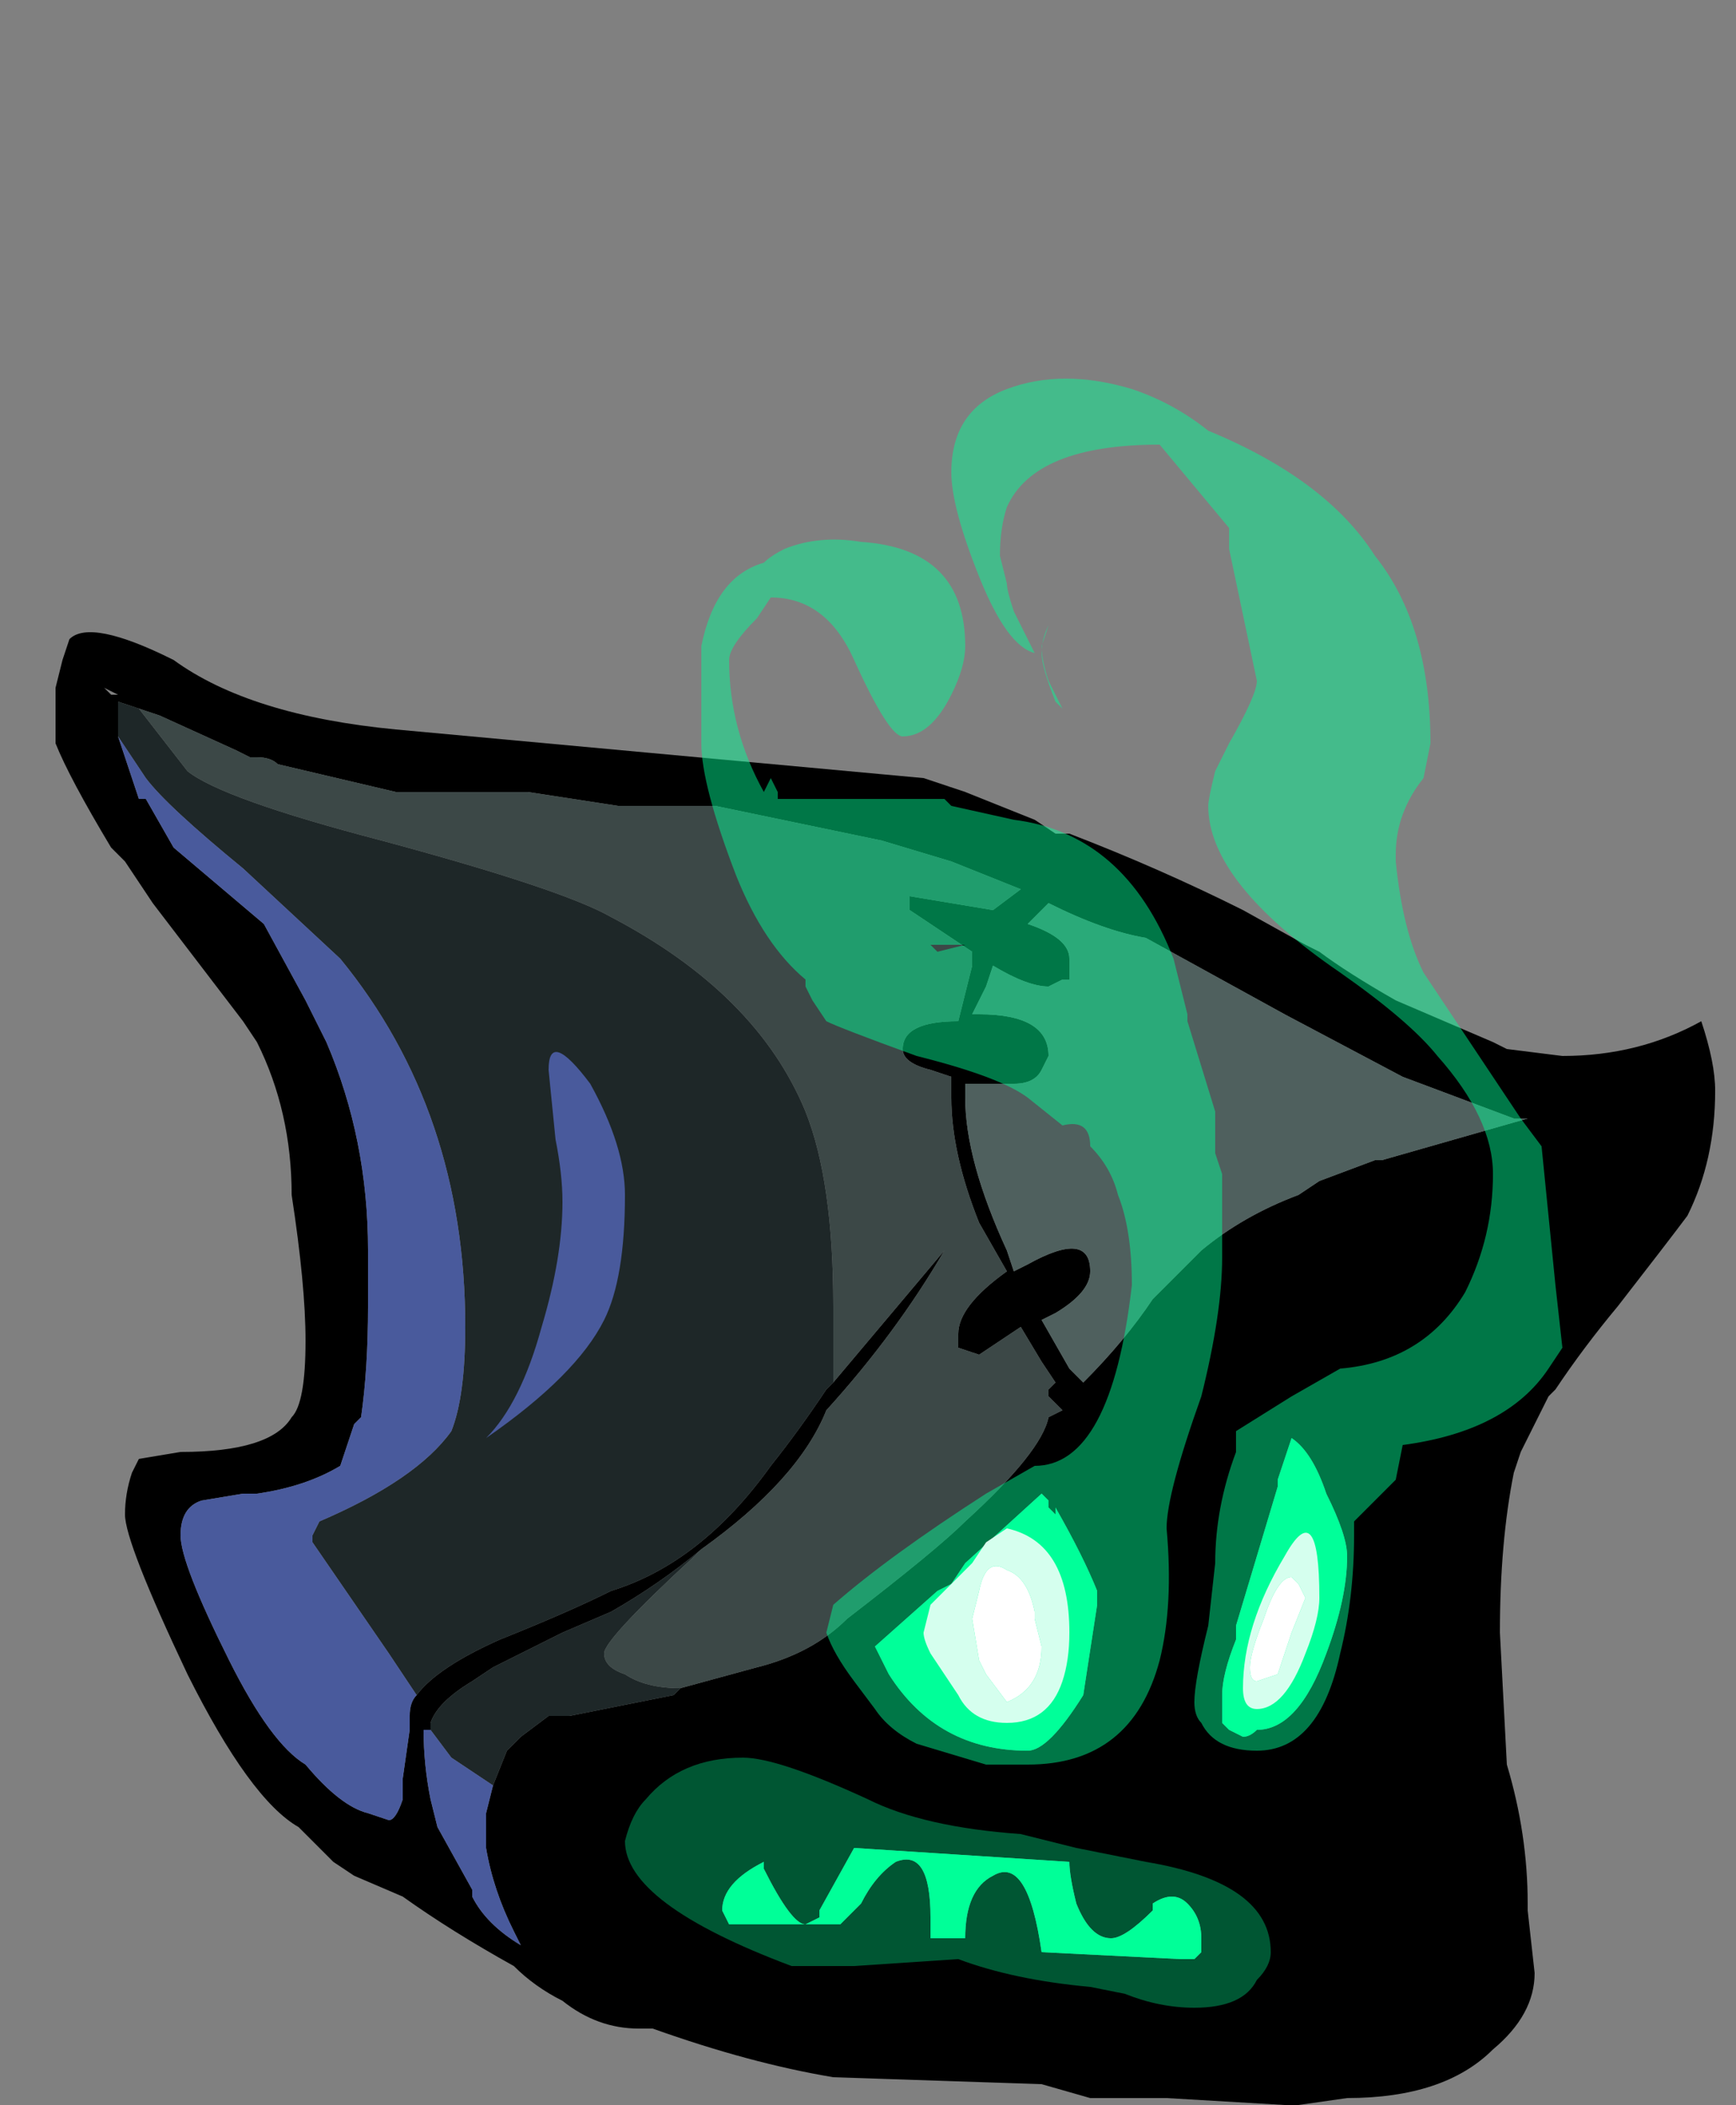 <?xml version="1.0" encoding="UTF-8" standalone="no"?>
<svg xmlns:ffdec="https://www.free-decompiler.com/flash" xmlns:xlink="http://www.w3.org/1999/xlink" ffdec:objectType="frame" height="106.05px" width="87.5px" xmlns="http://www.w3.org/2000/svg">
  <rect width="100%" height="100%" fill="#808080" stroke="none"/>
  <g transform="matrix(1.0, 0.0, 0.0, 1.0, 43.65, 105.15)">
    <use ffdec:characterId="382" ffdec:characterName="a_LostSoulHead04" height="87.15" transform="matrix(1.0, 0.0, 0.0, 1.0, -40.85, -86.25)" width="83.65" xlink:href="#sprite0"/>
  </g>
  <defs>
    <g id="sprite0" transform="matrix(1.0, 0.0, 0.0, 1.0, 40.6, 86.1)">
      <use ffdec:characterId="381" height="12.45" transform="matrix(7.0, 0.0, 0.0, 7.0, -40.6, -86.1)" width="11.95" xlink:href="#shape0"/>
    </g>
    <g id="shape0" transform="matrix(1.0, 0.0, 0.0, 1.0, 5.8, 12.3)">
      <path d="M6.05 -7.65 Q6.15 -7.35 6.15 -7.15 6.15 -6.65 5.95 -6.25 5.8 -6.05 5.45 -5.6 5.2 -5.3 5.0 -5.0 L4.95 -4.95 4.75 -4.55 4.7 -4.4 Q4.6 -3.9 4.6 -3.25 L4.65 -2.3 Q4.8 -1.8 4.8 -1.3 L4.8 -1.25 4.85 -0.8 Q4.85 -0.5 4.55 -0.25 4.2 0.1 3.5 0.1 L3.15 0.15 3.05 0.15 2.2 0.1 1.65 0.1 1.3 0.0 -0.2 -0.05 Q-0.8 -0.15 -1.5 -0.4 L-1.6 -0.4 Q-1.9 -0.4 -2.15 -0.6 -2.35 -0.7 -2.5 -0.85 -2.95 -1.1 -3.3 -1.35 L-3.65 -1.5 -3.8 -1.6 -4.05 -1.85 Q-4.4 -2.05 -4.85 -2.95 -5.3 -3.9 -5.3 -4.1 -5.3 -4.25 -5.25 -4.4 L-5.2 -4.5 -4.9 -4.55 Q-4.25 -4.55 -4.1 -4.8 -4.0 -4.9 -4.0 -5.35 -4.0 -5.75 -4.1 -6.4 -4.1 -7.0 -4.35 -7.5 L-4.45 -7.65 -5.1 -8.5 -5.3 -8.8 -5.4 -8.9 Q-5.7 -9.4 -5.8 -9.65 L-5.8 -10.05 -5.75 -10.25 -5.7 -10.4 Q-5.55 -10.55 -4.95 -10.25 -4.4 -9.85 -3.35 -9.75 L0.45 -9.4 0.75 -9.3 1.25 -9.1 1.4 -9.0 1.5 -9.0 Q2.15 -8.75 2.75 -8.45 L3.2 -8.2 3.3 -8.15 Q3.5 -8.0 3.85 -7.8 L4.55 -7.5 4.65 -7.45 5.05 -7.4 Q5.6 -7.4 6.05 -7.65 M1.2 -8.35 Q1.5 -8.25 1.5 -8.1 L1.5 -7.95 1.45 -7.95 1.35 -7.9 Q1.2 -7.9 0.95 -8.05 L0.9 -7.9 0.8 -7.7 0.85 -7.7 Q1.35 -7.7 1.35 -7.4 L1.3 -7.3 Q1.25 -7.2 1.1 -7.2 L0.75 -7.2 0.75 -7.1 Q0.75 -6.65 1.05 -6.0 L1.1 -5.85 1.2 -5.9 Q1.65 -6.15 1.65 -5.85 1.65 -5.7 1.4 -5.55 L1.3 -5.5 1.5 -5.15 1.6 -5.05 Q1.9 -5.35 2.1 -5.65 L2.45 -6.0 Q2.75 -6.25 3.15 -6.4 L3.3 -6.5 3.7 -6.65 3.75 -6.65 Q4.1 -6.75 4.8 -6.95 L4.7 -6.95 Q4.3 -7.1 3.9 -7.25 L3.05 -7.7 2.05 -8.25 Q1.75 -8.3 1.35 -8.5 L1.2 -8.35 M-1.3 -2.85 L-0.75 -3.0 Q-0.35 -3.1 -0.1 -3.35 0.55 -3.85 0.75 -4.05 1.3 -4.55 1.35 -4.8 L1.45 -4.85 1.35 -4.95 1.35 -5.0 1.4 -5.05 1.3 -5.2 1.15 -5.45 0.85 -5.25 0.7 -5.3 0.7 -5.4 Q0.7 -5.6 1.05 -5.85 L0.85 -6.2 Q0.65 -6.7 0.65 -7.1 L0.65 -7.25 0.5 -7.3 Q0.3 -7.35 0.3 -7.45 0.3 -7.65 0.7 -7.65 L0.8 -8.05 0.8 -8.15 0.35 -8.45 0.35 -8.55 0.95 -8.45 1.15 -8.6 0.65 -8.8 0.15 -8.95 -1.05 -9.2 -1.75 -9.2 -2.4 -9.3 -3.35 -9.3 -4.2 -9.5 Q-4.25 -9.55 -4.35 -9.55 L-4.4 -9.55 -4.5 -9.6 -5.05 -9.85 -5.2 -9.9 -5.35 -9.95 -5.35 -9.7 -5.2 -9.25 -5.15 -9.25 -4.95 -8.9 -4.3 -8.35 -4.0 -7.8 -3.85 -7.5 Q-3.55 -6.8 -3.55 -6.0 L-3.55 -5.6 Q-3.55 -5.15 -3.6 -4.8 L-3.65 -4.75 Q-3.7 -4.6 -3.75 -4.45 -4.0 -4.3 -4.35 -4.25 L-4.45 -4.25 -4.75 -4.2 Q-4.9 -4.15 -4.9 -3.95 -4.9 -3.75 -4.55 -3.05 -4.25 -2.45 -4.0 -2.3 -3.75 -2.0 -3.55 -1.95 L-3.4 -1.9 Q-3.35 -1.9 -3.3 -2.05 L-3.3 -2.2 -3.25 -2.55 -3.25 -2.65 Q-3.25 -2.75 -3.2 -2.8 -3.05 -3.0 -2.6 -3.2 -2.1 -3.4 -1.8 -3.55 -1.15 -3.75 -0.65 -4.45 -0.45 -4.7 -0.25 -5.0 L-0.2 -5.05 0.6 -6.0 Q0.25 -5.4 -0.25 -4.85 -0.45 -4.35 -1.15 -3.85 -1.45 -3.6 -1.8 -3.4 L-2.15 -3.25 -2.65 -3.0 -2.8 -2.9 Q-3.05 -2.75 -3.1 -2.6 L-3.1 -2.55 -3.15 -2.55 Q-3.15 -2.3 -3.1 -2.05 L-3.05 -1.85 -2.8 -1.4 -2.8 -1.35 Q-2.7 -1.15 -2.45 -1.0 L-2.5 -1.1 Q-2.65 -1.4 -2.7 -1.7 L-2.7 -1.95 -2.65 -2.15 -2.55 -2.4 -2.45 -2.5 -2.25 -2.65 -2.1 -2.65 -1.35 -2.8 -1.3 -2.85 M3.35 -8.8 L3.35 -8.8 M3.1 -4.65 L3.0 -4.35 3.0 -4.3 2.7 -3.3 2.7 -3.2 Q2.6 -2.95 2.6 -2.8 L2.6 -2.6 2.65 -2.55 2.75 -2.5 Q2.8 -2.5 2.85 -2.55 3.15 -2.55 3.35 -3.1 3.5 -3.5 3.5 -3.8 3.5 -3.95 3.35 -4.25 3.25 -4.55 3.1 -4.65 L3.1 -4.65 M0.55 -3.55 L0.1 -3.15 0.2 -2.95 Q0.55 -2.4 1.2 -2.4 1.35 -2.4 1.6 -2.8 L1.7 -3.45 1.7 -3.55 Q1.6 -3.8 1.4 -4.15 L1.4 -4.1 1.35 -4.15 1.35 -4.2 1.3 -4.25 0.75 -3.75 0.65 -3.6 0.55 -3.55 M0.5 -1.2 L0.5 -1.05 0.75 -1.05 Q0.75 -1.4 0.95 -1.5 1.2 -1.65 1.3 -0.95 L2.3 -0.9 2.4 -0.9 2.45 -0.95 2.45 -1.05 Q2.45 -1.2 2.35 -1.3 2.25 -1.4 2.1 -1.3 L2.1 -1.25 Q1.9 -1.05 1.8 -1.05 1.65 -1.05 1.55 -1.3 1.5 -1.5 1.5 -1.6 L-0.05 -1.7 -0.3 -1.25 -0.3 -1.2 -0.4 -1.15 Q-0.5 -1.15 -0.7 -1.55 L-0.7 -1.6 Q-1.0 -1.45 -1.0 -1.25 L-0.95 -1.15 -0.15 -1.15 0.0 -1.3 Q0.1 -1.5 0.25 -1.6 0.5 -1.7 0.5 -1.2 M-5.4 -10.0 L-5.35 -10.0 -5.45 -10.05 -5.4 -10.0 M-5.1 -9.55 L-5.1 -9.55" fill="#000000" fill-rule="evenodd" stroke="none"/>
      <path d="M0.55 -3.55 L0.65 -3.6 0.75 -3.75 1.3 -4.25 1.35 -4.2 1.35 -4.15 1.4 -4.1 1.4 -4.15 Q1.6 -3.8 1.7 -3.55 L1.7 -3.45 1.6 -2.8 Q1.35 -2.4 1.2 -2.4 0.55 -2.4 0.2 -2.95 L0.1 -3.15 0.55 -3.55 M3.1 -4.65 L3.1 -4.65 Q3.25 -4.55 3.35 -4.25 3.5 -3.95 3.5 -3.8 3.5 -3.5 3.35 -3.1 3.15 -2.55 2.85 -2.55 2.8 -2.5 2.75 -2.5 L2.65 -2.55 2.6 -2.6 2.6 -2.8 Q2.6 -2.95 2.7 -3.2 L2.7 -3.3 3.0 -4.3 3.0 -4.35 3.1 -4.65 M0.5 -1.2 Q0.5 -1.7 0.25 -1.6 0.1 -1.5 0.0 -1.3 L-0.15 -1.15 -0.95 -1.15 -1.0 -1.25 Q-1.0 -1.45 -0.7 -1.6 L-0.7 -1.55 Q-0.5 -1.15 -0.4 -1.15 L-0.3 -1.2 -0.3 -1.25 -0.05 -1.7 1.5 -1.6 Q1.5 -1.5 1.55 -1.3 1.65 -1.05 1.8 -1.05 1.9 -1.05 2.1 -1.25 L2.1 -1.3 Q2.25 -1.4 2.35 -1.3 2.45 -1.2 2.45 -1.05 L2.45 -0.95 2.4 -0.9 2.3 -0.9 1.3 -0.95 Q1.2 -1.65 0.95 -1.5 0.75 -1.4 0.75 -1.05 L0.5 -1.05 0.5 -1.2" fill="#00ff99" fill-rule="evenodd" stroke="none"/>
      <path d="M-1.3 -2.85 L-1.35 -2.8 -2.1 -2.65 -2.25 -2.65 -2.45 -2.5 -2.55 -2.4 -2.65 -2.15 -2.95 -2.35 -3.1 -2.55 -3.1 -2.6 Q-3.05 -2.75 -2.8 -2.9 L-2.65 -3.0 -2.15 -3.25 -1.8 -3.4 Q-1.45 -3.6 -1.15 -3.85 L-1.2 -3.8 Q-1.85 -3.2 -1.85 -3.1 -1.85 -3.0 -1.7 -2.95 -1.55 -2.85 -1.3 -2.85 M-0.2 -5.05 L-0.25 -5.0 Q-0.45 -4.7 -0.65 -4.45 -1.15 -3.75 -1.8 -3.55 -2.1 -3.4 -2.6 -3.2 -3.05 -3.0 -3.2 -2.8 L-3.4 -3.1 -3.95 -3.9 -3.95 -3.95 -3.9 -4.05 Q-3.2 -4.35 -2.95 -4.7 -2.85 -4.95 -2.85 -5.45 -2.85 -7.0 -3.75 -8.1 L-4.45 -8.75 Q-5.0 -9.2 -5.15 -9.4 L-5.35 -9.7 -5.35 -9.95 -5.2 -9.9 -4.85 -9.45 Q-4.6 -9.25 -3.45 -8.95 -2.15 -8.6 -1.8 -8.4 -0.75 -7.85 -0.4 -7.0 -0.2 -6.5 -0.2 -5.6 -0.2 -5.25 -0.2 -5.05 M-5.1 -9.55 L-5.1 -9.55" fill="#1e2728" fill-rule="evenodd" stroke="none"/>
      <path d="M1.2 -8.35 L1.35 -8.5 Q1.75 -8.3 2.05 -8.25 L3.05 -7.7 3.9 -7.25 Q4.3 -7.1 4.7 -6.95 L4.8 -6.95 Q4.1 -6.75 3.75 -6.65 L3.7 -6.65 3.3 -6.5 3.15 -6.4 Q2.75 -6.25 2.45 -6.0 L2.1 -5.65 Q1.9 -5.35 1.6 -5.05 L1.5 -5.15 1.3 -5.5 1.4 -5.55 Q1.65 -5.7 1.65 -5.85 1.65 -6.15 1.2 -5.9 L1.1 -5.85 1.05 -6.0 Q0.75 -6.65 0.75 -7.1 L0.75 -7.2 1.1 -7.2 Q1.25 -7.2 1.3 -7.3 L1.35 -7.4 Q1.35 -7.7 0.85 -7.7 L0.8 -7.7 0.9 -7.9 0.95 -8.05 Q1.2 -7.9 1.35 -7.9 L1.45 -7.95 1.5 -7.95 1.5 -8.1 Q1.5 -8.25 1.2 -8.35" fill="#4f605e" fill-rule="evenodd" stroke="none"/>
      <path d="M-5.2 -9.9 L-5.05 -9.85 -4.5 -9.6 -4.4 -9.55 -4.35 -9.55 Q-4.25 -9.55 -4.2 -9.5 L-3.35 -9.3 -2.4 -9.3 -1.75 -9.2 -1.05 -9.2 0.15 -8.95 0.65 -8.8 1.15 -8.6 0.95 -8.45 0.35 -8.55 0.35 -8.45 0.8 -8.15 0.8 -8.05 0.7 -7.65 Q0.3 -7.65 0.3 -7.45 0.3 -7.35 0.5 -7.3 L0.65 -7.25 0.65 -7.1 Q0.65 -6.7 0.85 -6.2 L1.05 -5.85 Q0.7 -5.6 0.7 -5.4 L0.7 -5.3 0.85 -5.25 1.15 -5.45 1.3 -5.2 1.4 -5.05 1.35 -5.0 1.35 -4.95 1.45 -4.85 1.35 -4.8 Q1.3 -4.55 0.75 -4.05 0.55 -3.85 -0.1 -3.35 -0.35 -3.1 -0.75 -3.0 L-1.3 -2.85 Q-1.55 -2.85 -1.7 -2.95 -1.85 -3.0 -1.85 -3.1 -1.85 -3.2 -1.2 -3.8 L-1.15 -3.85 Q-0.45 -4.35 -0.25 -4.85 0.25 -5.4 0.6 -6.0 L-0.2 -5.05 Q-0.2 -5.25 -0.2 -5.6 -0.2 -6.5 -0.4 -7.0 -0.75 -7.85 -1.8 -8.4 -2.15 -8.6 -3.45 -8.95 -4.6 -9.25 -4.85 -9.45 L-5.2 -9.9" fill="#3c4847" fill-rule="evenodd" stroke="none"/>
      <path d="M-2.65 -2.15 L-2.7 -1.95 -2.7 -1.7 Q-2.65 -1.4 -2.5 -1.1 L-2.45 -1.0 Q-2.7 -1.15 -2.8 -1.35 L-2.8 -1.4 -3.05 -1.85 -3.1 -2.05 Q-3.15 -2.3 -3.15 -2.55 L-3.1 -2.55 -2.95 -2.35 -2.65 -2.15 M-3.2 -2.8 Q-3.25 -2.75 -3.25 -2.65 L-3.25 -2.55 -3.3 -2.2 -3.3 -2.05 Q-3.35 -1.9 -3.4 -1.9 L-3.55 -1.95 Q-3.75 -2.0 -4.0 -2.3 -4.25 -2.45 -4.55 -3.05 -4.9 -3.75 -4.9 -3.95 -4.9 -4.15 -4.75 -4.2 L-4.45 -4.25 -4.35 -4.25 Q-4.0 -4.3 -3.75 -4.45 -3.7 -4.6 -3.65 -4.75 L-3.6 -4.8 Q-3.55 -5.15 -3.55 -5.6 L-3.55 -6.0 Q-3.55 -6.8 -3.85 -7.5 L-4.0 -7.8 -4.3 -8.35 -4.95 -8.9 -5.15 -9.25 -5.2 -9.25 -5.35 -9.7 -5.15 -9.4 Q-5.0 -9.2 -4.45 -8.75 L-3.75 -8.1 Q-2.85 -7.0 -2.85 -5.45 -2.85 -4.95 -2.95 -4.7 -3.2 -4.35 -3.9 -4.05 L-3.95 -3.95 -3.95 -3.9 -3.4 -3.1 -3.2 -2.8" fill="#495a9c" fill-rule="evenodd" stroke="none"/>
      <path d="M-1.95 -7.2 Q-1.7 -6.75 -1.7 -6.4 -1.7 -5.8 -1.85 -5.5 -2.05 -5.1 -2.7 -4.65 -2.45 -4.9 -2.3 -5.45 -2.15 -5.95 -2.15 -6.35 -2.15 -6.55 -2.2 -6.8 L-2.25 -7.3 Q-2.25 -7.6 -1.95 -7.2 M-2.8 -4.55 L-2.8 -4.55" fill="#495a9c" fill-rule="evenodd" stroke="none"/>
      <path d="M1.0 -11.0 L1.05 -10.8 Q1.05 -10.75 1.1 -10.6 L1.25 -10.3 Q1.05 -10.35 0.85 -10.85 0.65 -11.35 0.65 -11.6 0.65 -12.05 1.05 -12.2 1.45 -12.35 1.95 -12.2 2.25 -12.1 2.5 -11.9 3.35 -11.55 3.7 -11.0 4.1 -10.5 4.1 -9.65 L4.05 -9.4 Q3.85 -9.15 3.85 -8.85 L3.85 -8.8 Q3.9 -8.3 4.05 -8.0 L4.75 -6.95 4.9 -6.75 5.0 -5.75 5.05 -5.3 4.95 -5.15 Q4.65 -4.7 3.9 -4.6 L3.85 -4.35 3.55 -4.05 3.55 -3.95 Q3.55 -3.5 3.45 -3.1 3.3 -2.4 2.85 -2.4 2.55 -2.4 2.45 -2.6 2.4 -2.65 2.4 -2.75 2.4 -2.9 2.5 -3.3 L2.55 -3.75 Q2.55 -4.15 2.7 -4.55 L2.7 -4.7 3.1 -4.95 3.45 -5.15 Q4.05 -5.2 4.35 -5.7 4.55 -6.1 4.55 -6.55 4.55 -6.95 4.15 -7.4 3.95 -7.65 3.45 -8.0 2.5 -8.65 2.5 -9.2 2.5 -9.25 2.55 -9.45 L2.65 -9.65 Q2.85 -10.0 2.85 -10.1 L2.65 -11.05 2.65 -11.2 2.15 -11.8 Q1.25 -11.8 1.05 -11.35 1.0 -11.2 1.0 -11.0 M1.45 -9.9 L1.4 -9.95 Q1.3 -10.2 1.3 -10.3 1.3 -10.4 1.35 -10.5 L1.3 -10.35 Q1.3 -10.25 1.35 -10.1 L1.45 -9.9 M0.35 -9.25 L0.6 -9.25 0.65 -9.2 1.1 -9.1 Q1.9 -9.0 2.25 -8.1 L2.35 -7.7 2.35 -7.65 2.55 -7.0 2.55 -6.7 2.6 -6.55 2.6 -5.95 Q2.6 -5.55 2.45 -4.95 2.2 -4.25 2.2 -4.0 2.25 -3.45 2.15 -3.05 1.95 -2.3 1.2 -2.3 L0.9 -2.3 0.4 -2.45 Q0.2 -2.55 0.1 -2.7 L-0.05 -2.9 Q-0.2 -3.1 -0.25 -3.25 L-0.2 -3.45 Q0.2 -3.8 0.9 -4.25 L1.25 -4.45 Q1.8 -4.45 1.95 -5.75 1.95 -6.15 1.85 -6.4 1.8 -6.6 1.65 -6.75 1.65 -6.95 1.45 -6.9 L1.2 -7.1 Q1.0 -7.25 0.4 -7.4 -0.15 -7.6 -0.25 -7.65 L-0.35 -7.8 -0.4 -7.9 -0.4 -7.95 Q-0.7 -8.2 -0.9 -8.7 -1.15 -9.35 -1.15 -9.65 -1.15 -10.2 -1.15 -10.35 -1.05 -10.85 -0.7 -10.95 -0.65 -11.0 -0.55 -11.05 -0.3 -11.15 0.0 -11.1 0.75 -11.05 0.75 -10.35 0.75 -10.2 0.65 -10.0 0.5 -9.7 0.3 -9.7 0.2 -9.7 -0.05 -10.25 -0.25 -10.7 -0.65 -10.7 L-0.75 -10.55 Q-0.95 -10.35 -0.95 -10.25 -0.95 -9.75 -0.7 -9.3 L-0.65 -9.4 -0.6 -9.3 -0.6 -9.25 0.35 -9.25 M0.55 -8.15 L0.75 -8.2 0.5 -8.2 0.55 -8.15 M0.85 -6.5 L0.85 -6.5 M0.5 -3.1 L0.7 -2.8 Q0.8 -2.6 1.05 -2.6 1.35 -2.6 1.45 -2.9 1.5 -3.05 1.5 -3.25 1.5 -3.9 1.05 -4.0 L0.9 -3.9 0.8 -3.75 0.5 -3.45 0.35 -3.3 0.5 -3.1 M2.75 -2.85 Q2.75 -2.7 2.85 -2.7 3.05 -2.7 3.2 -3.1 3.3 -3.35 3.3 -3.5 3.3 -4.25 3.05 -3.8 2.75 -3.3 2.75 -2.85" fill="#00ff99" fill-opacity="0.467" fill-rule="evenodd" stroke="none"/>
      <path d="M0.05 -2.05 Q0.45 -1.85 1.15 -1.8 L1.55 -1.7 2.05 -1.6 Q2.95 -1.45 2.95 -0.95 2.95 -0.85 2.85 -0.75 2.75 -0.55 2.4 -0.55 2.15 -0.55 1.9 -0.65 L1.65 -0.7 Q1.1 -0.75 0.7 -0.9 L-0.05 -0.85 -0.5 -0.85 Q-1.7 -1.3 -1.7 -1.75 -1.65 -1.95 -1.55 -2.05 -1.3 -2.35 -0.85 -2.35 -0.6 -2.35 0.05 -2.05" fill="#00ff99" fill-opacity="0.337" fill-rule="evenodd" stroke="none"/>
      <path d="M3.15 -3.6 L3.1 -3.65 Q3.0 -3.65 2.9 -3.35 2.8 -3.1 2.8 -3.0 2.8 -2.9 2.85 -2.9 L3.0 -2.95 3.1 -3.25 3.2 -3.5 3.15 -3.6 M1.05 -3.7 Q0.9 -3.8 0.85 -3.55 L0.8 -3.35 0.85 -3.05 0.9 -2.95 1.05 -2.75 Q1.3 -2.85 1.3 -3.15 L1.25 -3.35 1.25 -3.4 Q1.2 -3.65 1.05 -3.7 M0.5 -3.45 L0.8 -3.75 0.9 -3.9 1.05 -4.0 Q1.5 -3.9 1.5 -3.25 1.5 -3.05 1.45 -2.9 1.35 -2.6 1.05 -2.6 0.8 -2.6 0.7 -2.8 L0.5 -3.1 Q0.45 -3.2 0.45 -3.25 L0.5 -3.45 M2.75 -2.85 Q2.75 -3.3 3.05 -3.8 3.3 -4.25 3.3 -3.5 3.3 -3.35 3.2 -3.1 3.05 -2.7 2.85 -2.7 2.75 -2.7 2.75 -2.85" fill="#d5ffee" fill-rule="evenodd" stroke="none"/>
      <path d="M3.15 -3.6 L3.2 -3.5 3.1 -3.25 3.0 -2.95 2.85 -2.9 Q2.8 -2.9 2.8 -3.0 2.8 -3.1 2.9 -3.35 3.0 -3.65 3.1 -3.65 L3.15 -3.6 M1.05 -3.7 Q1.2 -3.65 1.25 -3.4 L1.25 -3.35 1.3 -3.15 Q1.3 -2.85 1.05 -2.75 L0.9 -2.95 0.85 -3.05 0.8 -3.35 0.85 -3.55 Q0.9 -3.8 1.05 -3.7" fill="#ffffff" fill-rule="evenodd" stroke="none"/>
    </g>
  </defs>
</svg>
